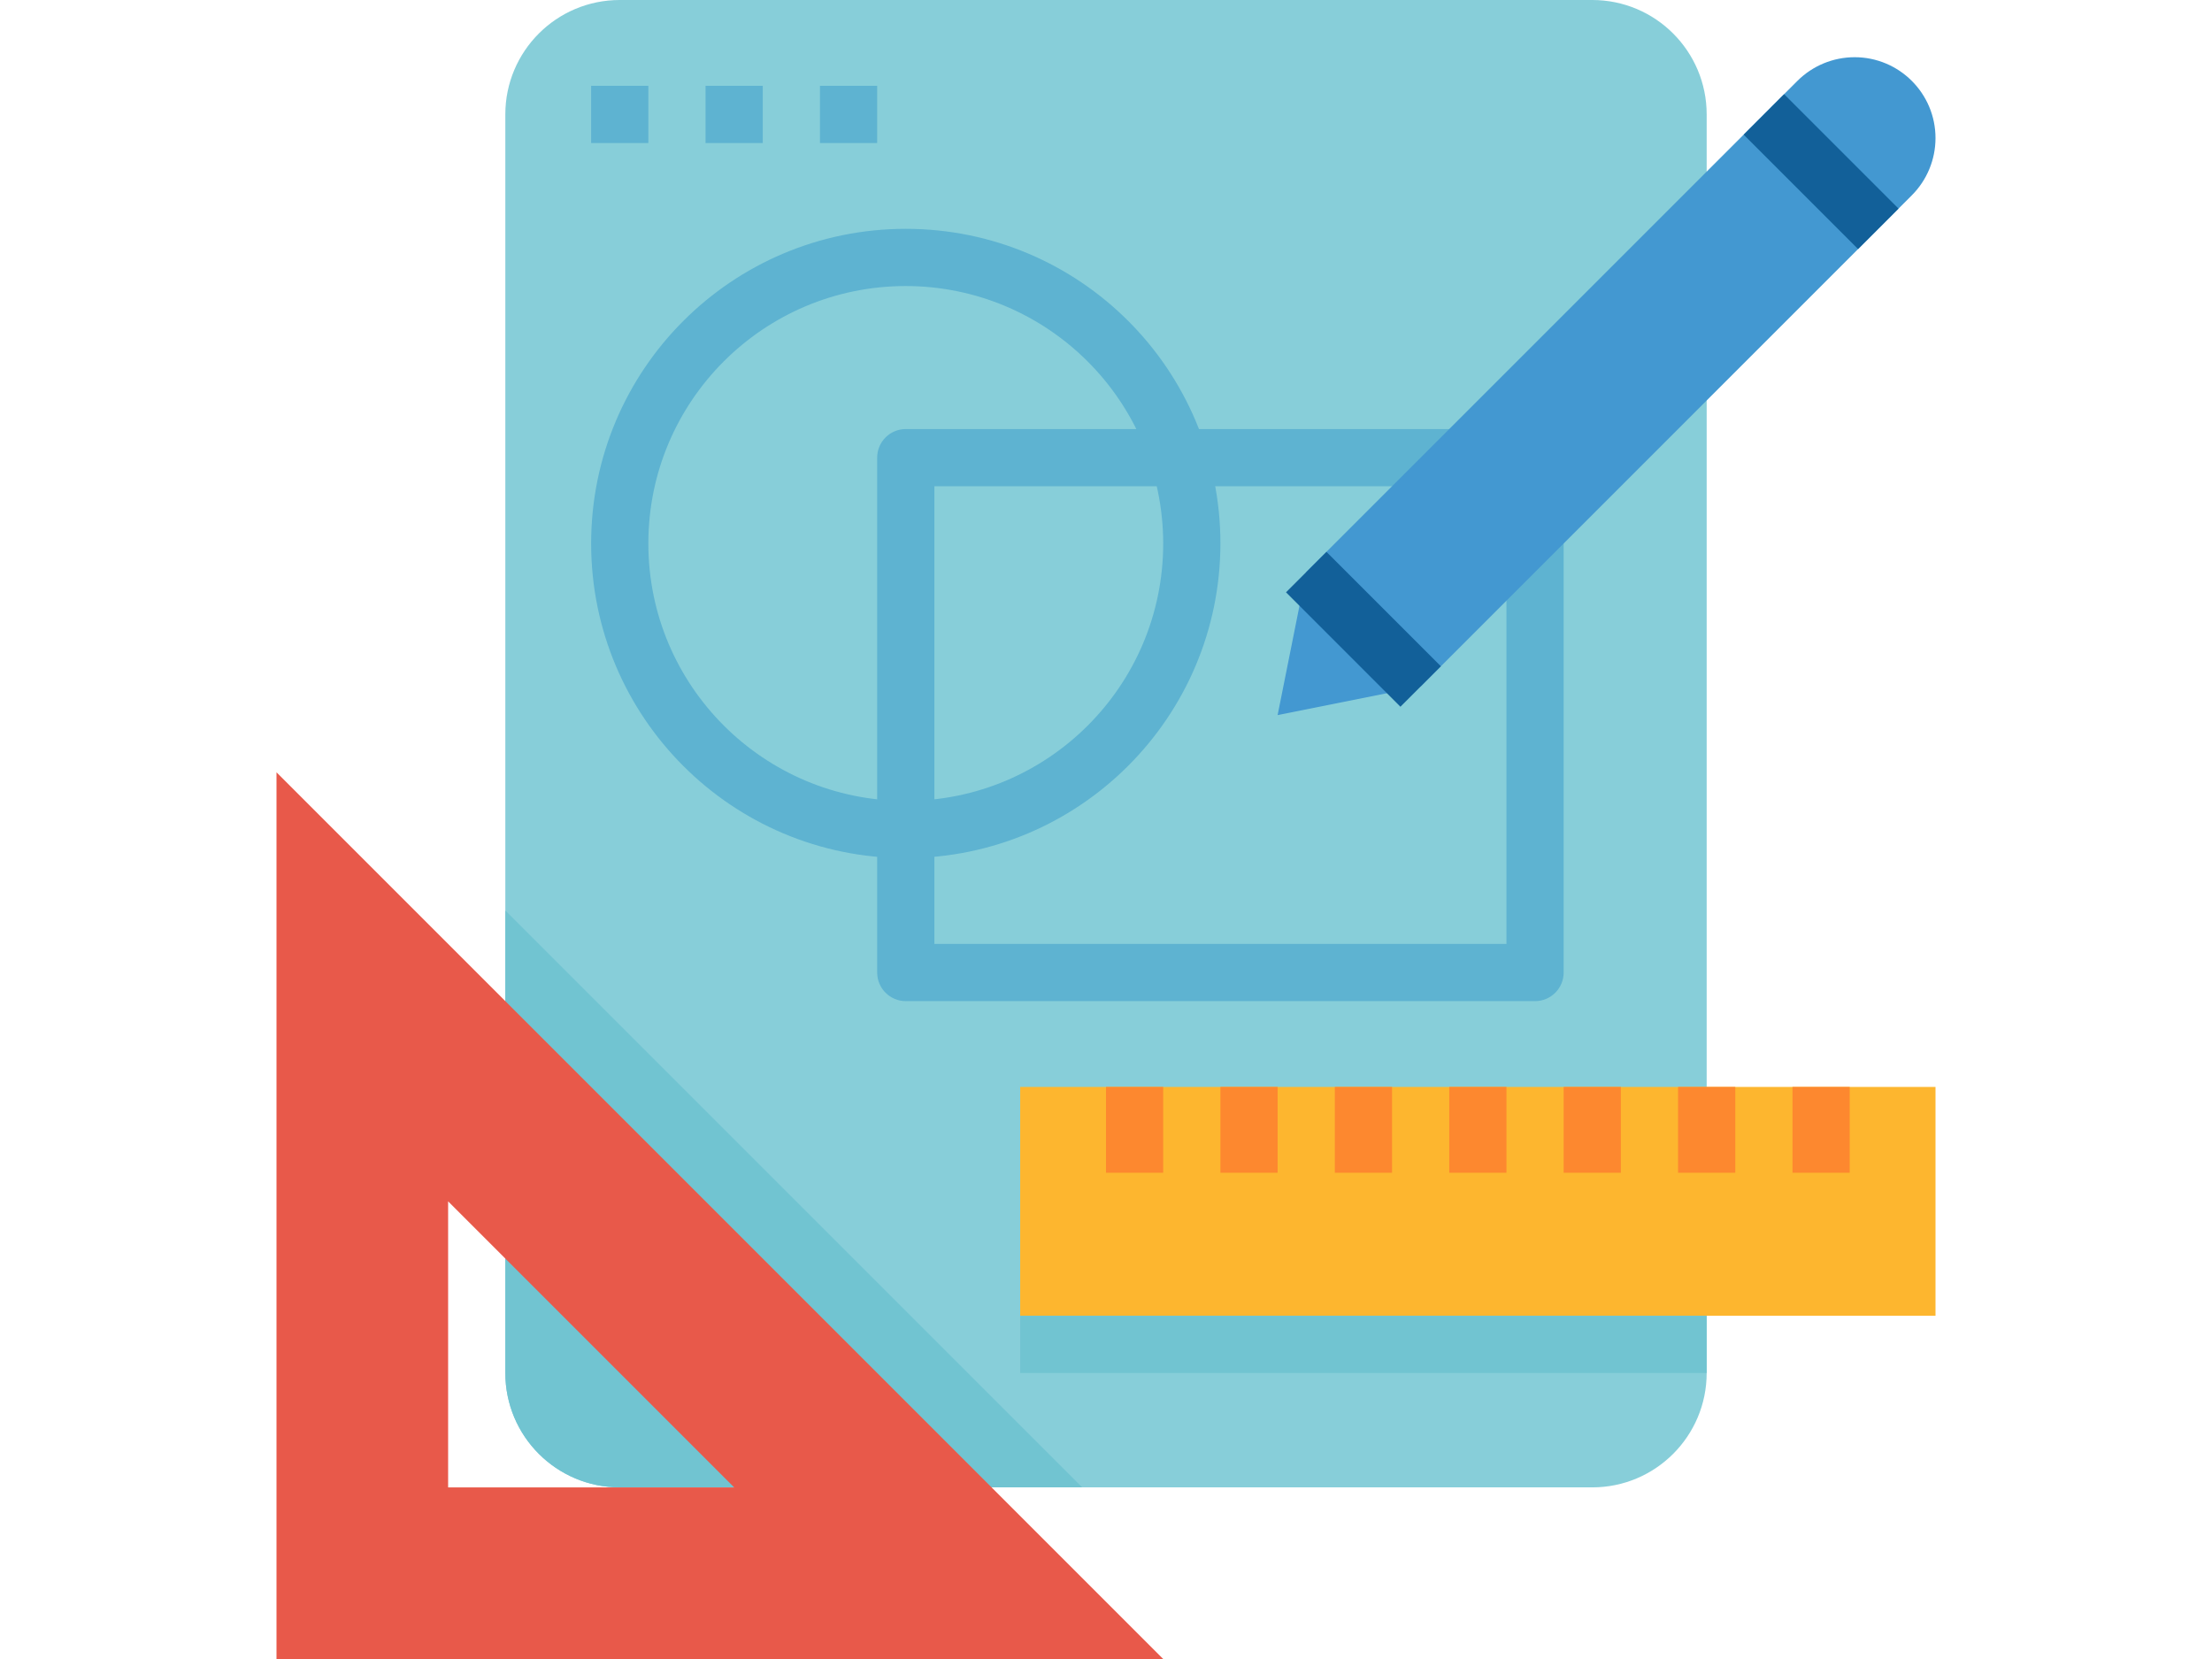 <svg viewBox="0 0 464 464" width="464pt" xmlns="http://www.w3.org/2000/svg"><path d="m96 0h272c17.672 0 32 14.328 32 32v352c0 17.672-14.328 32-32 32h-272c-17.672 0-32-14.328-32-32v-352c0-17.672 14.328-32 32-32zm0 0" fill="#87ced9"/><path d="m64 384c0 17.672 14.328 32 32 32h129.336l-161.336-161.336zm0 0" fill="#71c4d1"/><path d="m88 24h16v16h-16zm0 0" fill="#5eb3d1"/><path d="m120 24h16v16h-16zm0 0" fill="#5eb3d1"/><path d="m152 24h16v16h-16zm0 0" fill="#5eb3d1"/><path d="m208 304h256v64h-256zm0 0" fill="#fdb62f"/><g fill="#fd882f"><path d="m424 304h16v24h-16zm0 0"/><path d="m392 304h16v24h-16zm0 0"/><path d="m360 304h16v24h-16zm0 0"/><path d="m328 304h16v24h-16zm0 0"/><path d="m296 304h16v24h-16zm0 0"/><path d="m264 304h16v24h-16zm0 0"/><path d="m232 304h16v24h-16zm0 0"/></g><path d="m0 216v248h248zm48 120 80 80h-80zm0 0" fill="#e8594a"/><path d="m352 280h-176c-4.418 0-8-3.582-8-8v-144c0-4.418 3.582-8 8-8h176c4.418 0 8 3.582 8 8v144c0 4.418-3.582 8-8 8zm-168-16h160v-128h-160zm0 0" fill="#5eb3d1"/><path d="m176 240c-48.602 0-88-39.398-88-88s39.398-88 88-88 88 39.398 88 88c-.055 48.578-39.422 87.945-88 88zm0-160c-39.766 0-72 32.234-72 72s32.234 72 72 72 72-32.234 72-72c-.047-39.746-32.254-71.953-72-72zm0 0" fill="#5eb3d1"/><path d="m441.375 16c12.496 0 22.625 10.129 22.625 22.625 0 6-2.383 11.754-6.625 16l-137.375 137.375-40 8 8-40 137.375-137.375c4.246-4.242 10-6.625 16-6.625zm0 0" fill="#4398d1"/><path d="m410.348 37.66 11.312-11.316 32 32-11.312 11.316zm0 0" fill="#126099"/><path d="m282.348 165.66 11.312-11.312 32 32-11.312 11.316zm0 0" fill="#126099"/><path d="m208 368h192v16h-192zm0 0" fill="#71c4d1"/></svg>
